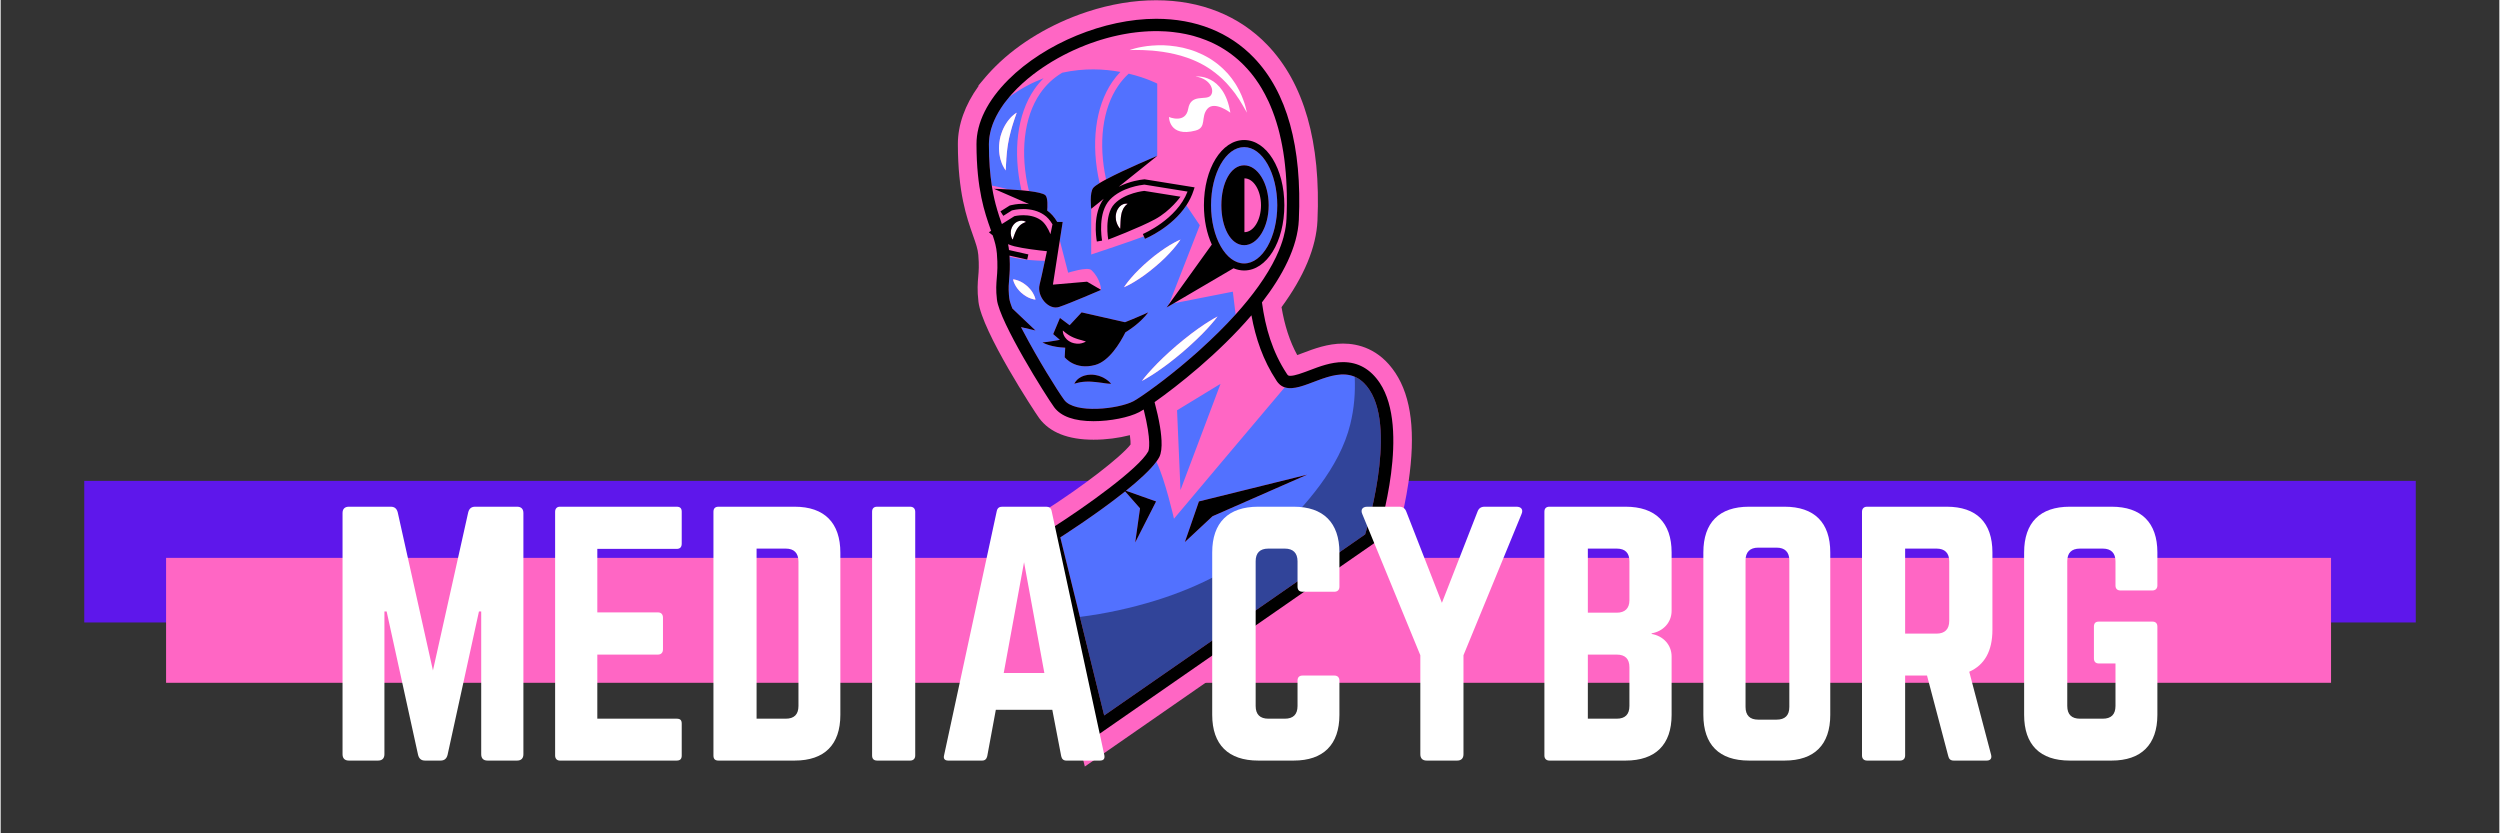 <svg xmlns="http://www.w3.org/2000/svg" xmlns:xlink="http://www.w3.org/1999/xlink" width="300" zoomAndPan="magnify" viewBox="0 0 224.88 75" height="100" preserveAspectRatio="xMidYMid meet" version="1.0"><rect x="0" y="0" width="224.88" height="75" fill="#333333" stroke="none"/><defs><filter x="0%" y="0%" width="100%" height="100%" id="3393b4b8e0"><feColorMatrix values="0 0 0 0 1 0 0 0 0 1 0 0 0 0 1 0 0 0 1 0" color-interpolation-filters="sRGB"/></filter><g/><clipPath id="6217db331d"><path d="M 7.496 43.277 L 217.383 43.277 L 217.383 56.023 L 7.496 56.023 Z M 7.496 43.277 " clip-rule="nonzero"/></clipPath><clipPath id="38c23c407a"><path d="M 14.863 50.207 L 209.758 50.207 L 209.758 61.453 L 14.863 61.453 Z M 14.863 50.207 " clip-rule="nonzero"/></clipPath><clipPath id="92b3d6a0bb"><path d="M 86.137 0.02 L 127.363 0.02 L 127.363 68.984 L 86.137 68.984 Z M 86.137 0.02 " clip-rule="nonzero"/></clipPath><mask id="7cc2896f23"><g filter="url(#3393b4b8e0)"><rect x="-22.488" width="269.856" fill="#000000" y="-7.5" height="90" fill-opacity="0.4"/></g></mask><clipPath id="d126697820"><path d="M 1 0.844 L 28.492 0.844 L 28.492 31.547 L 1 31.547 Z M 1 0.844 " clip-rule="nonzero"/></clipPath><clipPath id="9cef2e7ae6"><rect x="0" width="29" y="0" height="32"/></clipPath></defs><g clip-path="url(#6217db331d)"><path fill="#5e17eb" d="M 7.523 43.277 L 217.359 43.277 L 217.359 56.023 L 7.523 56.023 L 7.523 43.277 " fill-opacity="1" fill-rule="nonzero"/></g><g clip-path="url(#38c23c407a)"><path fill="#ff66c4" d="M 14.887 50.207 L 209.734 50.207 L 209.734 61.453 L 14.887 61.453 L 14.887 50.207 " fill-opacity="1" fill-rule="nonzero"/></g><g clip-path="url(#92b3d6a0bb)"><path fill="#ff66c4" d="M 125.523 33.559 C 124.078 31.379 122.164 30.922 120.812 30.922 C 119.426 30.922 118.18 31.395 117.176 31.777 C 117.031 31.832 116.859 31.898 116.691 31.957 C 116.02 30.73 115.562 29.324 115.277 27.645 C 117.316 24.863 118.402 22.25 118.512 19.863 C 118.828 12.809 117.309 7.48 113.992 4.035 C 111.469 1.41 108.012 0.023 103.996 0.023 C 101.98 0.023 99.898 0.371 97.805 1.055 C 97.773 1.062 97.746 1.074 97.715 1.086 C 94.547 2.137 91.637 3.875 89.527 5.98 C 89.309 6.195 89.098 6.418 88.902 6.637 L 88.82 6.73 C 88.766 6.789 88.715 6.852 88.66 6.91 L 88.004 7.688 L 88.004 7.754 C 86.785 9.449 86.145 11.238 86.148 12.977 C 86.156 17.34 86.938 19.566 87.512 21.191 C 87.773 21.934 87.945 22.422 87.988 22.949 C 88.066 23.895 88.027 24.363 87.984 24.859 C 87.934 25.449 87.875 26.113 88 27.152 C 88.309 29.824 93.074 37.105 93.469 37.637 C 94.418 38.922 96.066 39.574 98.363 39.574 C 99.477 39.574 100.633 39.422 101.629 39.164 C 101.688 39.59 101.695 39.855 101.691 40.004 C 100.848 41.109 97.344 43.812 93.863 46.023 L 92.176 47.094 L 97.574 68.988 L 125.184 49.832 L 125.469 48.93 C 125.5 48.824 126.262 46.383 126.703 43.418 C 127.359 38.973 126.973 35.75 125.523 33.559 Z M 125.523 33.559 " fill-opacity="1" fill-rule="nonzero"/></g><path fill="#5271ff" d="M 123.191 35.086 C 123.191 35.086 123.191 35.086 123.191 35.082 C 123.145 35.016 123.098 34.949 123.051 34.887 C 123.035 34.867 123.023 34.852 123.008 34.832 C 122.973 34.789 122.938 34.742 122.906 34.703 C 122.891 34.684 122.875 34.668 122.859 34.652 C 122.82 34.605 122.781 34.562 122.738 34.52 C 122.73 34.512 122.723 34.5 122.715 34.492 C 122.66 34.441 122.609 34.391 122.559 34.344 C 122.555 34.34 122.551 34.34 122.547 34.336 C 122.496 34.293 122.449 34.254 122.398 34.215 C 122.391 34.211 122.379 34.203 122.371 34.195 C 122.324 34.16 122.277 34.129 122.227 34.098 C 122.223 34.094 122.215 34.09 122.211 34.086 C 122.098 34.016 121.98 33.953 121.867 33.906 C 121.867 33.906 121.867 33.906 121.863 33.906 C 119.766 33.008 117.141 35.383 115.566 34.859 C 114.297 36.34 105.598 46.684 105.598 46.684 C 105.598 46.684 104.801 43.156 104.012 41.547 C 103.457 42.305 102.43 43.238 101.273 44.168 L 103.988 45.129 L 102.109 48.82 L 102.543 45.75 L 101.203 44.227 C 98.594 46.312 95.367 48.363 95.367 48.363 L 99.316 64.391 L 122.801 48.098 C 122.801 48.098 125.707 38.879 123.191 35.086 Z M 109.066 46.461 L 106.578 48.785 L 107.844 45.129 L 117.586 42.719 Z M 100.574 7.727 C 100.852 7.32 101.168 6.953 101.523 6.629 C 103.105 7.008 104.09 7.523 104.09 7.523 L 104.09 14.031 C 104.078 14.035 101.191 15.234 99.488 16.145 C 98.773 12.883 99.16 9.789 100.574 7.727 Z M 93.02 8.055 C 93.273 7.688 93.555 7.352 93.863 7.043 C 92.852 7.426 91.82 7.961 90.797 8.707 C 90.656 8.871 90.523 9.035 90.398 9.203 C 90.383 9.223 90.367 9.242 90.355 9.262 C 90.309 9.32 90.266 9.383 90.223 9.445 C 90.207 9.469 90.188 9.492 90.172 9.516 C 90.129 9.578 90.086 9.641 90.047 9.703 C 90.031 9.723 90.02 9.742 90.008 9.762 C 89.957 9.84 89.906 9.922 89.859 10 C 89.844 10.027 89.828 10.055 89.812 10.082 C 89.781 10.133 89.75 10.188 89.719 10.238 C 89.703 10.273 89.684 10.309 89.664 10.344 C 89.641 10.391 89.613 10.438 89.59 10.484 C 89.574 10.52 89.555 10.555 89.539 10.59 C 89.512 10.641 89.488 10.695 89.465 10.746 C 89.449 10.777 89.438 10.805 89.426 10.836 C 89.391 10.91 89.359 10.988 89.328 11.062 C 89.316 11.098 89.305 11.133 89.289 11.164 C 89.273 11.215 89.254 11.262 89.238 11.309 C 89.227 11.348 89.215 11.383 89.199 11.418 C 89.188 11.465 89.172 11.512 89.156 11.559 C 89.148 11.594 89.137 11.629 89.125 11.664 C 89.109 11.719 89.098 11.777 89.082 11.832 C 89.074 11.867 89.066 11.902 89.059 11.938 C 89.043 12.004 89.031 12.074 89.016 12.141 C 89.012 12.176 89.004 12.211 89 12.246 C 88.992 12.289 88.984 12.336 88.98 12.383 C 88.977 12.422 88.973 12.457 88.969 12.496 C 88.961 12.539 88.957 12.582 88.957 12.629 C 88.953 12.664 88.949 12.703 88.949 12.742 C 88.945 12.789 88.945 12.832 88.941 12.879 C 88.941 12.91 88.941 12.941 88.941 12.973 C 88.941 14.484 89.047 15.695 89.199 16.699 C 89.707 16.801 90.215 16.91 90.715 17.047 C 91.074 17.066 91.477 17.094 91.871 17.129 C 91.074 13.637 91.488 10.293 93.02 8.055 Z M 91.422 10.203 C 91.406 10.242 91.391 10.301 91.363 10.375 C 91.34 10.445 91.309 10.535 91.273 10.633 C 91.242 10.734 91.203 10.844 91.164 10.965 C 91.125 11.082 91.086 11.215 91.043 11.348 C 91.004 11.484 90.961 11.629 90.922 11.773 C 90.887 11.922 90.84 12.07 90.809 12.227 C 90.789 12.305 90.773 12.383 90.754 12.461 L 90.711 12.695 C 90.668 12.852 90.66 13.012 90.629 13.164 C 90.598 13.32 90.594 13.477 90.57 13.625 C 90.547 13.777 90.547 13.926 90.527 14.066 C 90.508 14.207 90.512 14.34 90.504 14.465 C 90.5 14.594 90.48 14.711 90.48 14.816 C 90.48 14.918 90.473 15.012 90.469 15.09 C 90.461 15.246 90.449 15.34 90.449 15.34 C 90.449 15.34 90.395 15.266 90.316 15.129 C 90.277 15.059 90.23 14.977 90.18 14.875 C 90.125 14.777 90.094 14.66 90.047 14.531 C 90.004 14.402 89.953 14.262 89.93 14.105 C 89.906 13.953 89.867 13.789 89.863 13.617 C 89.855 13.531 89.855 13.445 89.852 13.355 C 89.848 13.27 89.848 13.18 89.859 13.09 C 89.875 12.91 89.887 12.723 89.926 12.547 L 89.984 12.277 C 90.008 12.188 90.039 12.102 90.066 12.016 C 90.117 11.844 90.191 11.684 90.262 11.527 C 90.336 11.371 90.418 11.23 90.504 11.098 C 90.59 10.965 90.676 10.844 90.766 10.742 C 90.848 10.637 90.938 10.547 91.016 10.469 C 91.098 10.391 91.172 10.332 91.234 10.281 C 91.363 10.184 91.445 10.141 91.445 10.141 C 91.445 10.141 91.438 10.164 91.422 10.203 Z M 101.953 36.105 C 102.227 35.965 102.961 35.48 103.949 34.746 C 103.965 34.734 103.984 34.723 104 34.711 C 104.066 34.66 104.133 34.609 104.203 34.559 C 104.234 34.535 104.262 34.516 104.289 34.492 C 104.352 34.449 104.41 34.402 104.469 34.355 C 104.504 34.328 104.539 34.305 104.574 34.277 C 104.629 34.234 104.688 34.188 104.746 34.141 C 104.785 34.113 104.82 34.086 104.859 34.055 C 104.934 34 105.004 33.941 105.078 33.883 C 105.137 33.84 105.195 33.793 105.254 33.746 C 105.309 33.703 105.367 33.66 105.422 33.613 C 105.477 33.57 105.527 33.527 105.578 33.484 C 105.625 33.449 105.672 33.41 105.719 33.375 C 105.777 33.328 105.832 33.281 105.891 33.234 C 105.934 33.199 105.977 33.164 106.02 33.129 C 106.082 33.078 106.145 33.027 106.207 32.977 C 106.242 32.945 106.277 32.914 106.312 32.887 C 106.383 32.828 106.453 32.77 106.523 32.711 C 106.523 32.711 106.527 32.707 106.527 32.707 C 106.711 32.551 106.898 32.395 107.086 32.23 C 107.094 32.223 107.102 32.219 107.109 32.211 C 107.191 32.141 107.277 32.066 107.359 31.996 C 107.383 31.973 107.406 31.953 107.426 31.934 C 107.508 31.863 107.594 31.789 107.676 31.715 C 107.695 31.695 107.719 31.68 107.738 31.66 C 107.824 31.582 107.914 31.504 108 31.422 C 108.008 31.418 108.016 31.41 108.02 31.406 C 109.07 30.453 110.145 29.406 111.145 28.301 L 110.895 26.25 L 105.59 27.293 L 104.934 27.676 L 105.148 27.379 L 107.922 20.273 L 106.711 18.484 C 105.398 20.477 103.098 21.449 102.984 21.496 L 102.891 21.273 C 101.969 21.641 98.148 22.906 98.148 22.906 L 98.148 18.793 C 98.148 18.793 97.973 17.305 98.348 16.891 C 98.449 16.777 98.645 16.637 98.906 16.477 C 98.098 12.973 98.508 9.613 100.047 7.367 C 100.266 7.047 100.512 6.746 100.773 6.473 C 99.328 6.207 97.512 6.109 95.543 6.543 C 94.746 7.016 94.078 7.641 93.547 8.414 C 92.082 10.551 91.719 13.801 92.543 17.195 C 93.242 17.281 93.828 17.402 94.016 17.566 C 94.262 17.781 94.215 18.637 94.188 18.953 C 94.527 19.188 94.828 19.531 95.094 19.977 L 95.582 19.977 L 95.32 21.637 L 96.074 24.543 C 96.074 24.543 97.816 23.984 98.16 24.305 C 99.02 25.105 99.039 26.09 99.039 26.09 C 99.039 26.09 96.219 27.309 95.262 27.625 C 94.305 27.941 93.238 26.672 93.504 25.617 C 93.602 25.234 93.785 24.395 93.98 23.477 C 93.055 23.453 92.133 23.391 91.223 23.207 C 91.078 23.176 90.938 23.141 90.801 23.105 C 90.797 23.094 90.797 23.078 90.797 23.066 C 90.801 23.098 90.801 23.133 90.805 23.168 C 90.898 24.898 90.641 25.301 90.742 26.531 C 90.75 26.629 90.762 26.727 90.773 26.832 C 90.785 26.93 90.809 27.051 90.848 27.184 C 90.898 27.352 90.969 27.555 91.055 27.77 L 93.133 29.742 L 91.828 29.438 C 91.898 29.574 91.973 29.711 92.047 29.852 C 93.301 32.246 95.109 35.168 95.719 35.992 C 96.66 37.27 100.613 36.809 101.953 36.105 Z M 92.992 26.945 C 92.906 26.926 92.793 26.898 92.664 26.848 C 92.535 26.801 92.395 26.734 92.258 26.648 C 92.188 26.605 92.117 26.559 92.055 26.508 C 91.984 26.457 91.922 26.402 91.855 26.348 C 91.797 26.289 91.734 26.23 91.676 26.168 C 91.617 26.105 91.566 26.043 91.516 25.977 C 91.418 25.848 91.336 25.719 91.277 25.594 C 91.215 25.473 91.172 25.359 91.148 25.277 C 91.125 25.195 91.117 25.141 91.117 25.141 C 91.117 25.141 91.172 25.145 91.254 25.16 C 91.34 25.176 91.457 25.207 91.586 25.258 C 91.715 25.305 91.852 25.371 91.992 25.457 C 92.059 25.5 92.129 25.547 92.195 25.598 C 92.266 25.648 92.328 25.703 92.395 25.758 C 92.453 25.816 92.516 25.875 92.574 25.938 C 92.633 25.996 92.684 26.062 92.734 26.125 C 92.832 26.254 92.914 26.387 92.973 26.508 C 93.035 26.629 93.078 26.742 93.102 26.828 C 93.125 26.91 93.133 26.965 93.133 26.965 C 93.133 26.965 93.078 26.961 92.992 26.945 Z M 99.781 34.535 C 99.73 34.531 99.668 34.527 99.598 34.52 C 99.531 34.508 99.457 34.496 99.375 34.492 C 99.293 34.48 99.207 34.469 99.117 34.453 C 99.027 34.438 98.93 34.434 98.836 34.418 C 98.738 34.398 98.641 34.395 98.543 34.383 C 98.445 34.367 98.348 34.363 98.246 34.359 C 98.148 34.344 98.051 34.352 97.957 34.344 C 97.859 34.344 97.766 34.344 97.672 34.348 C 97.582 34.355 97.492 34.355 97.406 34.367 C 97.32 34.375 97.242 34.391 97.164 34.402 C 97.09 34.418 97.016 34.43 96.953 34.449 C 96.891 34.461 96.832 34.477 96.785 34.492 C 96.738 34.508 96.699 34.516 96.672 34.527 C 96.648 34.535 96.633 34.543 96.633 34.543 C 96.633 34.543 96.648 34.484 96.707 34.391 C 96.738 34.352 96.773 34.293 96.824 34.242 C 96.871 34.184 96.938 34.129 97.008 34.07 C 97.082 34.02 97.168 33.961 97.262 33.914 C 97.355 33.863 97.465 33.828 97.574 33.793 C 97.629 33.777 97.688 33.77 97.746 33.758 C 97.805 33.746 97.863 33.73 97.926 33.73 C 98.043 33.723 98.168 33.711 98.289 33.723 C 98.41 33.734 98.531 33.746 98.645 33.777 C 98.762 33.801 98.871 33.828 98.977 33.875 C 99.078 33.914 99.18 33.953 99.266 34 C 99.355 34.051 99.434 34.102 99.508 34.148 C 99.656 34.242 99.762 34.352 99.832 34.422 C 99.906 34.496 99.945 34.543 99.945 34.543 C 99.945 34.543 99.883 34.543 99.781 34.535 Z M 105.227 31.633 C 105.43 31.449 105.645 31.266 105.855 31.082 C 106.07 30.902 106.281 30.723 106.496 30.551 C 106.711 30.379 106.926 30.211 107.133 30.051 C 107.555 29.734 107.953 29.449 108.305 29.215 C 108.656 28.984 108.961 28.797 109.176 28.672 C 109.391 28.547 109.52 28.484 109.52 28.484 C 109.52 28.484 109.438 28.602 109.277 28.793 C 109.121 28.988 108.891 29.254 108.605 29.566 C 108.32 29.875 107.977 30.227 107.594 30.586 C 107.406 30.77 107.207 30.953 107 31.137 C 106.797 31.32 106.586 31.504 106.375 31.688 C 106.16 31.867 105.945 32.047 105.73 32.219 C 105.516 32.391 105.305 32.559 105.094 32.719 C 104.676 33.035 104.273 33.32 103.922 33.555 C 103.57 33.785 103.27 33.973 103.055 34.098 C 102.84 34.223 102.711 34.285 102.711 34.285 C 102.711 34.285 102.793 34.168 102.949 33.977 C 103.109 33.785 103.34 33.516 103.625 33.207 C 103.91 32.895 104.254 32.547 104.637 32.184 C 104.824 32.004 105.023 31.816 105.227 31.633 Z M 101.266 25.609 C 101.375 25.457 101.539 25.246 101.746 25.008 C 101.949 24.77 102.199 24.5 102.48 24.227 C 102.617 24.09 102.766 23.953 102.918 23.812 C 103.066 23.676 103.227 23.539 103.383 23.406 C 103.543 23.273 103.703 23.137 103.863 23.012 C 104.023 22.887 104.188 22.766 104.344 22.652 C 104.664 22.422 104.969 22.219 105.238 22.055 C 105.508 21.895 105.746 21.77 105.914 21.688 C 106.082 21.602 106.184 21.562 106.184 21.562 C 106.184 21.562 106.125 21.656 106.016 21.805 C 105.906 21.957 105.746 22.168 105.539 22.406 C 105.332 22.645 105.082 22.914 104.805 23.188 C 104.664 23.324 104.52 23.465 104.367 23.602 C 104.215 23.738 104.059 23.875 103.898 24.008 C 103.738 24.141 103.578 24.273 103.418 24.402 C 103.258 24.527 103.094 24.648 102.938 24.762 C 102.621 24.992 102.312 25.195 102.043 25.355 C 101.773 25.52 101.539 25.645 101.367 25.727 C 101.203 25.812 101.098 25.852 101.098 25.852 C 101.098 25.852 101.156 25.758 101.266 25.609 Z M 94.68 31.148 C 94.484 31.105 94.312 31.051 94.176 31.004 C 94.039 30.957 93.934 30.906 93.863 30.871 C 93.793 30.836 93.762 30.812 93.762 30.812 C 93.762 30.812 93.801 30.809 93.879 30.805 C 93.953 30.801 94.066 30.785 94.203 30.77 C 94.344 30.754 94.508 30.73 94.699 30.695 C 94.887 30.668 95.098 30.629 95.328 30.586 L 94.727 30.07 L 95.34 28.617 L 96.207 29.27 L 97.285 28.113 L 101.191 29 C 101.41 28.914 101.621 28.828 101.816 28.746 C 102.031 28.656 102.23 28.57 102.41 28.496 C 102.586 28.418 102.742 28.352 102.871 28.297 C 103.129 28.18 103.277 28.113 103.277 28.113 C 103.277 28.113 103.188 28.25 102.996 28.465 C 102.898 28.57 102.781 28.699 102.637 28.836 C 102.492 28.973 102.324 29.125 102.133 29.277 C 102.039 29.355 101.938 29.43 101.828 29.508 C 101.723 29.59 101.609 29.664 101.492 29.742 C 101.434 29.781 101.375 29.82 101.312 29.859 C 101.285 29.879 101.258 29.895 101.227 29.91 C 100.73 30.906 99.758 32.5 98.516 32.844 C 96.676 33.352 95.762 32.152 95.762 32.152 L 95.809 31.293 C 95.648 31.285 95.496 31.273 95.352 31.258 C 95.102 31.23 94.879 31.195 94.68 31.148 Z M 105.875 36.926 L 109.789 34.543 L 106.184 44.105 Z M 111.914 23.711 C 113.555 23.711 114.895 21.359 114.895 18.473 C 114.895 15.586 113.555 13.238 111.914 13.238 C 110.27 13.238 108.934 15.586 108.934 18.473 C 108.934 21.359 110.27 23.711 111.914 23.711 Z M 111.914 14.879 C 113.133 14.879 114.121 16.488 114.121 18.473 C 114.121 20.457 113.133 22.066 111.914 22.066 C 110.691 22.066 109.863 20.457 109.863 18.473 C 109.863 16.488 110.691 14.879 111.914 14.879 Z M 111.914 14.879 " fill-opacity="1" fill-rule="nonzero"/><path fill="#ffffff" d="M 112.031 9.586 C 112.121 9.941 112.164 10.141 112.164 10.141 C 112.164 10.141 112.055 9.961 111.883 9.648 C 111.805 9.488 111.676 9.309 111.555 9.098 C 111.523 9.043 111.488 8.988 111.457 8.934 C 111.418 8.879 111.379 8.824 111.34 8.77 C 111.262 8.656 111.18 8.535 111.098 8.41 C 110.91 8.176 110.719 7.914 110.488 7.664 C 110.383 7.531 110.258 7.41 110.133 7.285 C 110.07 7.223 110.008 7.156 109.941 7.094 C 109.875 7.035 109.809 6.973 109.738 6.91 C 109.469 6.664 109.164 6.438 108.852 6.219 C 108.695 6.105 108.523 6.016 108.359 5.91 C 108.188 5.82 108.02 5.719 107.844 5.637 C 107.668 5.555 107.492 5.465 107.309 5.395 C 107.219 5.359 107.129 5.32 107.039 5.285 C 106.945 5.254 106.855 5.219 106.766 5.188 C 106.582 5.121 106.398 5.07 106.215 5.012 C 106.031 4.965 105.852 4.91 105.668 4.871 C 105.309 4.781 104.949 4.727 104.609 4.668 C 104.27 4.625 103.945 4.578 103.641 4.555 C 103.035 4.508 102.527 4.496 102.168 4.496 C 101.988 4.5 101.844 4.5 101.746 4.504 C 101.648 4.508 101.598 4.508 101.598 4.508 C 101.598 4.508 101.793 4.43 102.145 4.34 C 102.324 4.297 102.539 4.246 102.789 4.207 C 103.043 4.164 103.328 4.121 103.641 4.102 C 103.957 4.074 104.301 4.07 104.664 4.074 C 105.023 4.094 105.41 4.117 105.805 4.184 C 106.195 4.242 106.602 4.332 107.004 4.457 C 107.41 4.578 107.809 4.738 108.195 4.926 C 108.391 5.02 108.574 5.129 108.766 5.234 C 108.945 5.352 109.129 5.461 109.297 5.59 C 109.465 5.719 109.637 5.84 109.789 5.984 C 109.941 6.121 110.098 6.254 110.23 6.406 C 110.301 6.48 110.367 6.551 110.438 6.621 C 110.504 6.695 110.562 6.773 110.625 6.848 C 110.746 6.996 110.863 7.141 110.961 7.297 C 111.062 7.449 111.172 7.59 111.25 7.742 C 111.332 7.891 111.414 8.035 111.488 8.176 C 111.621 8.465 111.75 8.719 111.828 8.965 C 111.914 9.203 111.992 9.41 112.031 9.586 Z M 90.754 12.457 C 90.773 12.383 90.789 12.305 90.809 12.227 C 90.84 12.07 90.887 11.922 90.922 11.773 C 90.961 11.629 91.004 11.484 91.043 11.348 C 91.086 11.215 91.125 11.082 91.164 10.965 C 91.203 10.844 91.242 10.734 91.273 10.633 C 91.309 10.531 91.34 10.445 91.363 10.375 C 91.391 10.301 91.406 10.242 91.422 10.203 C 91.438 10.164 91.445 10.141 91.445 10.141 C 91.445 10.141 91.363 10.184 91.234 10.281 C 91.172 10.332 91.098 10.391 91.016 10.469 C 90.938 10.547 90.848 10.637 90.766 10.742 C 90.676 10.844 90.59 10.965 90.504 11.098 C 90.422 11.227 90.336 11.371 90.262 11.527 C 90.191 11.68 90.117 11.844 90.066 12.016 C 90.039 12.102 90.008 12.188 89.984 12.277 L 89.926 12.547 C 89.887 12.723 89.875 12.91 89.859 13.086 C 89.848 13.176 89.848 13.266 89.852 13.355 C 89.855 13.445 89.855 13.531 89.863 13.617 C 89.867 13.789 89.906 13.953 89.93 14.105 C 89.953 14.258 90.004 14.402 90.047 14.531 C 90.094 14.66 90.125 14.777 90.18 14.875 C 90.23 14.973 90.277 15.059 90.316 15.129 C 90.395 15.266 90.449 15.34 90.449 15.34 C 90.449 15.34 90.461 15.246 90.469 15.09 C 90.473 15.012 90.48 14.918 90.48 14.816 C 90.48 14.711 90.5 14.59 90.504 14.465 C 90.512 14.34 90.508 14.207 90.531 14.066 C 90.547 13.922 90.547 13.777 90.57 13.625 C 90.594 13.477 90.598 13.32 90.629 13.164 C 90.66 13.008 90.668 12.848 90.711 12.695 Z M 92.258 26.648 C 92.395 26.734 92.535 26.801 92.664 26.848 C 92.793 26.898 92.906 26.926 92.992 26.945 C 93.078 26.961 93.133 26.965 93.133 26.965 C 93.133 26.965 93.125 26.91 93.102 26.828 C 93.078 26.742 93.035 26.629 92.973 26.508 C 92.914 26.387 92.832 26.254 92.734 26.125 C 92.684 26.062 92.633 25.996 92.574 25.938 C 92.516 25.875 92.453 25.816 92.395 25.758 C 92.328 25.703 92.266 25.648 92.195 25.598 C 92.129 25.547 92.059 25.5 91.992 25.457 C 91.852 25.371 91.715 25.305 91.586 25.258 C 91.457 25.207 91.34 25.176 91.254 25.16 C 91.172 25.145 91.117 25.141 91.117 25.141 C 91.117 25.141 91.125 25.195 91.148 25.277 C 91.172 25.359 91.215 25.473 91.277 25.594 C 91.336 25.719 91.418 25.848 91.516 25.977 C 91.566 26.043 91.617 26.105 91.676 26.168 C 91.734 26.23 91.797 26.289 91.855 26.348 C 91.922 26.402 91.984 26.457 92.055 26.508 C 92.117 26.559 92.188 26.605 92.258 26.648 Z M 101.098 25.852 C 101.098 25.852 101.199 25.812 101.367 25.727 C 101.539 25.645 101.773 25.52 102.043 25.355 C 102.312 25.191 102.621 24.992 102.938 24.762 C 103.094 24.648 103.258 24.527 103.418 24.398 C 103.578 24.273 103.738 24.141 103.898 24.008 C 104.059 23.875 104.215 23.738 104.367 23.602 C 104.52 23.465 104.664 23.324 104.805 23.188 C 105.082 22.914 105.332 22.645 105.539 22.406 C 105.746 22.168 105.906 21.957 106.016 21.805 C 106.125 21.656 106.184 21.562 106.184 21.562 C 106.184 21.562 106.082 21.602 105.914 21.684 C 105.742 21.77 105.508 21.895 105.238 22.055 C 104.969 22.219 104.66 22.422 104.344 22.652 C 104.188 22.766 104.023 22.887 103.863 23.012 C 103.703 23.137 103.543 23.273 103.383 23.406 C 103.227 23.539 103.066 23.676 102.918 23.812 C 102.766 23.949 102.617 24.09 102.48 24.227 C 102.199 24.5 101.949 24.77 101.746 25.008 C 101.539 25.246 101.375 25.457 101.266 25.609 C 101.156 25.758 101.098 25.852 101.098 25.852 Z M 108.305 29.215 C 107.953 29.449 107.551 29.734 107.133 30.051 C 106.926 30.211 106.711 30.379 106.496 30.551 C 106.281 30.723 106.07 30.902 105.855 31.082 C 105.645 31.266 105.43 31.449 105.227 31.633 C 105.023 31.816 104.824 32.004 104.633 32.184 C 104.254 32.547 103.91 32.895 103.625 33.207 C 103.336 33.516 103.105 33.785 102.949 33.977 C 102.793 34.168 102.711 34.285 102.711 34.285 C 102.711 34.285 102.84 34.223 103.051 34.098 C 103.27 33.973 103.57 33.785 103.922 33.555 C 104.273 33.32 104.676 33.035 105.094 32.719 C 105.301 32.559 105.516 32.391 105.73 32.219 C 105.945 32.047 106.16 31.867 106.375 31.688 C 106.586 31.504 106.797 31.32 107 31.137 C 107.207 30.953 107.406 30.77 107.594 30.586 C 107.977 30.227 108.32 29.875 108.605 29.566 C 108.891 29.254 109.121 28.988 109.277 28.793 C 109.434 28.602 109.52 28.484 109.52 28.484 C 109.52 28.484 109.391 28.547 109.176 28.672 C 108.961 28.797 108.656 28.984 108.305 29.215 Z M 100.383 19.242 C 100.363 19.336 100.359 19.426 100.355 19.52 C 100.355 19.609 100.363 19.699 100.375 19.781 C 100.391 19.867 100.406 19.945 100.434 20.02 C 100.457 20.09 100.477 20.16 100.512 20.219 C 100.57 20.34 100.629 20.434 100.68 20.496 C 100.727 20.559 100.758 20.59 100.758 20.59 C 100.758 20.59 100.766 20.543 100.77 20.465 C 100.773 20.43 100.773 20.383 100.773 20.332 C 100.777 20.281 100.781 20.223 100.781 20.16 C 100.781 20.102 100.789 20.035 100.789 19.969 C 100.789 19.902 100.797 19.832 100.801 19.758 C 100.805 19.688 100.816 19.617 100.82 19.543 C 100.832 19.473 100.836 19.402 100.855 19.332 C 100.863 19.262 100.887 19.195 100.898 19.125 C 100.922 19.062 100.941 18.996 100.969 18.938 C 100.977 18.906 100.992 18.875 101.008 18.848 C 101.02 18.82 101.031 18.789 101.047 18.766 C 101.062 18.738 101.078 18.715 101.094 18.688 C 101.109 18.664 101.129 18.641 101.145 18.621 C 101.176 18.574 101.211 18.539 101.242 18.5 C 101.277 18.473 101.305 18.438 101.336 18.414 C 101.398 18.367 101.434 18.34 101.434 18.34 C 101.434 18.34 101.387 18.328 101.309 18.324 C 101.273 18.324 101.219 18.328 101.16 18.34 C 101.105 18.355 101.039 18.367 100.977 18.402 C 100.941 18.418 100.91 18.438 100.875 18.457 C 100.844 18.48 100.812 18.508 100.777 18.531 C 100.742 18.559 100.719 18.59 100.684 18.621 C 100.652 18.652 100.625 18.688 100.602 18.727 C 100.543 18.801 100.504 18.883 100.465 18.969 C 100.43 19.059 100.398 19.148 100.383 19.242 Z M 91.156 21.355 C 91.172 21.312 91.191 21.266 91.207 21.215 C 91.223 21.164 91.246 21.113 91.262 21.059 C 91.281 21.004 91.309 20.949 91.328 20.895 C 91.355 20.84 91.375 20.785 91.406 20.73 L 91.445 20.652 L 91.492 20.578 C 91.504 20.551 91.523 20.531 91.539 20.508 C 91.559 20.484 91.574 20.461 91.594 20.438 C 91.625 20.395 91.664 20.355 91.703 20.316 C 91.742 20.281 91.781 20.242 91.824 20.211 C 91.867 20.176 91.91 20.156 91.953 20.125 C 91.996 20.105 92.035 20.074 92.074 20.062 C 92.113 20.047 92.145 20.023 92.18 20.016 C 92.246 19.992 92.281 19.977 92.281 19.977 C 92.281 19.977 92.246 19.953 92.188 19.922 C 92.156 19.902 92.113 19.895 92.062 19.879 C 92.008 19.867 91.953 19.863 91.891 19.859 C 91.828 19.863 91.754 19.863 91.684 19.887 C 91.609 19.902 91.535 19.934 91.461 19.969 C 91.391 20.012 91.316 20.059 91.254 20.121 C 91.188 20.18 91.137 20.254 91.09 20.324 L 91.023 20.438 C 91.004 20.473 90.992 20.516 90.977 20.555 C 90.945 20.629 90.934 20.711 90.918 20.785 C 90.91 20.863 90.902 20.938 90.906 21.008 C 90.914 21.074 90.914 21.141 90.93 21.199 C 90.953 21.316 90.988 21.41 91.023 21.473 C 91.051 21.535 91.074 21.57 91.074 21.57 C 91.074 21.57 91.094 21.531 91.117 21.465 C 91.129 21.434 91.141 21.398 91.156 21.355 Z M 107.543 6.883 C 108.926 7.094 109.297 8.203 108.871 8.629 C 108.445 9.051 107.117 8.414 106.879 9.789 C 106.645 11.168 105.148 10.531 105.148 10.531 C 105.148 10.531 105.148 12.383 107.543 11.75 C 108.582 11.473 107.969 10.531 108.609 9.789 C 109.254 9.051 110.672 10.141 110.672 10.141 C 110.082 6.578 107.543 6.883 107.543 6.883 Z M 107.543 6.883 " fill-opacity="1" fill-rule="nonzero"/><g mask="url(#7cc2896f23)"><g transform="matrix(1, 0, 0, 1, 96, 33)"><g clip-path="url(#9cef2e7ae6)"><g clip-path="url(#d126697820)"><path fill="#000000" d="M 26.801 15.098 L 3.316 31.391 L 1.133 22.523 C 3.453 22.227 5.75 21.727 7.98 21.035 C 9.926 20.43 11.824 19.66 13.617 18.691 C 15.332 17.766 16.918 16.605 18.391 15.332 C 20.012 13.934 21.492 12.355 22.762 10.629 C 23.965 8.988 24.984 7.156 25.469 5.168 C 25.816 3.754 25.93 2.328 25.863 0.906 C 25.863 0.906 25.863 0.906 25.867 0.906 C 25.98 0.953 26.098 1.016 26.207 1.086 C 26.215 1.09 26.223 1.094 26.227 1.098 C 26.273 1.129 26.324 1.16 26.371 1.195 C 26.379 1.203 26.391 1.211 26.398 1.219 C 26.449 1.254 26.496 1.293 26.547 1.336 C 26.551 1.34 26.555 1.34 26.559 1.344 C 26.609 1.391 26.66 1.441 26.715 1.492 C 26.723 1.5 26.73 1.512 26.738 1.52 C 26.777 1.562 26.82 1.605 26.859 1.652 C 26.875 1.668 26.891 1.684 26.902 1.703 C 26.938 1.742 26.973 1.789 27.008 1.832 C 27.023 1.852 27.035 1.867 27.051 1.887 C 27.098 1.949 27.145 2.016 27.191 2.082 C 27.191 2.086 27.191 2.086 27.191 2.086 C 29.707 5.879 26.801 15.098 26.801 15.098 Z M 26.801 15.098 " fill-opacity="1" fill-rule="nonzero"/></g></g></g></g><path fill="#000000" d="M 124.125 34.473 C 123.293 33.223 122.18 32.59 120.812 32.59 C 119.734 32.59 118.691 32.984 117.773 33.336 C 117.137 33.574 116.48 33.824 116.07 33.824 C 115.91 33.824 115.855 33.805 115.758 33.648 L 115.746 33.629 C 114.457 31.672 113.824 29.512 113.516 27.215 C 115.363 24.824 116.727 22.246 116.836 19.785 C 117.133 13.203 115.77 8.289 112.785 5.188 C 110.586 2.898 107.547 1.691 104 1.691 C 99.332 1.691 93.992 3.891 90.707 7.16 C 88.816 9.043 87.82 11.051 87.824 12.973 C 87.832 17.059 88.559 19.129 89.094 20.641 C 89.109 20.688 89.125 20.73 89.141 20.777 L 88.941 20.902 C 88.941 20.902 89.066 21.016 89.281 21.18 C 89.473 21.742 89.613 22.246 89.66 22.816 C 89.746 23.902 89.699 24.461 89.652 25.004 C 89.609 25.535 89.559 26.09 89.664 26.961 C 89.898 28.984 94.098 35.672 94.816 36.652 C 95.434 37.484 96.625 37.906 98.363 37.906 C 99.863 37.906 101.555 37.57 102.473 37.09 C 102.559 37.047 102.695 36.965 102.871 36.855 C 103.59 39.73 103.336 40.508 103.281 40.629 C 102.426 42.184 97.609 45.617 94.766 47.426 L 94.09 47.855 L 98.621 66.23 L 123.754 48.793 L 123.867 48.43 C 124.18 47.434 126.852 38.59 124.125 34.473 Z M 101.953 36.109 C 100.617 36.809 96.66 37.27 95.719 35.992 C 95.109 35.168 93.301 32.246 92.047 29.852 C 91.973 29.711 91.898 29.574 91.828 29.438 L 93.133 29.742 L 91.055 27.77 C 90.969 27.555 90.898 27.352 90.848 27.184 C 90.809 27.051 90.785 26.93 90.773 26.832 C 90.762 26.727 90.75 26.629 90.742 26.531 C 90.641 25.301 90.898 24.898 90.805 23.168 C 90.801 23.113 90.797 23.059 90.793 23.004 L 92.387 23.359 L 92.492 22.898 L 90.75 22.504 C 90.75 22.496 90.746 22.484 90.746 22.477 C 90.738 22.418 90.73 22.355 90.723 22.297 C 90.719 22.285 90.719 22.277 90.719 22.266 C 90.703 22.168 90.684 22.07 90.664 21.977 C 90.848 22.051 91.043 22.117 91.242 22.168 C 92.059 22.371 93.344 22.523 94.164 22.609 C 94.102 22.898 94.039 23.191 93.98 23.477 C 93.785 24.395 93.602 25.234 93.504 25.617 C 93.238 26.672 94.305 27.941 95.262 27.625 C 96.219 27.309 99.039 26.09 99.039 26.09 L 97.773 25.352 L 94.703 25.617 L 95.32 21.637 L 95.582 19.977 L 95.094 19.977 C 94.828 19.531 94.527 19.188 94.188 18.953 C 94.215 18.637 94.262 17.781 94.02 17.566 C 93.828 17.402 93.242 17.281 92.543 17.195 C 92.328 17.172 92.102 17.148 91.871 17.125 C 91.477 17.09 91.074 17.066 90.715 17.047 C 89.969 17.004 89.395 16.992 89.395 16.992 L 92.559 18.371 C 92.391 18.352 92.215 18.34 92.039 18.34 C 91.457 18.34 91.023 18.445 90.977 18.457 L 90.816 18.496 L 89.98 19.023 L 90.238 19.426 L 91.008 18.938 L 91.094 18.918 C 91.113 18.914 91.508 18.812 92.039 18.812 C 92.754 18.812 93.395 18.992 93.895 19.332 C 94.18 19.52 94.438 19.809 94.664 20.191 C 94.625 20.383 94.562 20.695 94.48 21.078 C 94.273 20.562 93.98 20.055 93.582 19.789 C 92.582 19.113 91.234 19.457 91.234 19.457 L 90.109 20.164 C 90.09 20.105 90.07 20.047 90.047 19.988 C 90.047 19.984 90.047 19.984 90.047 19.984 C 90.031 19.945 90.02 19.91 90.008 19.871 C 89.996 19.832 89.98 19.793 89.969 19.758 C 89.957 19.727 89.945 19.695 89.938 19.664 C 89.918 19.613 89.902 19.559 89.883 19.508 C 89.875 19.484 89.867 19.461 89.859 19.438 C 89.84 19.371 89.816 19.301 89.797 19.234 C 89.785 19.207 89.777 19.176 89.77 19.148 C 89.754 19.098 89.738 19.047 89.723 18.996 C 89.711 18.965 89.703 18.934 89.695 18.906 C 89.676 18.844 89.656 18.777 89.641 18.715 C 89.633 18.695 89.629 18.676 89.625 18.656 C 89.602 18.578 89.578 18.496 89.555 18.41 C 89.547 18.383 89.539 18.352 89.531 18.32 C 89.516 18.258 89.504 18.199 89.488 18.137 C 89.48 18.105 89.469 18.07 89.461 18.039 C 89.445 17.965 89.426 17.887 89.41 17.809 C 89.406 17.793 89.402 17.773 89.398 17.754 C 89.375 17.66 89.355 17.562 89.336 17.465 C 89.332 17.43 89.324 17.398 89.316 17.363 C 89.305 17.293 89.289 17.219 89.277 17.145 C 89.27 17.109 89.262 17.074 89.258 17.035 C 89.242 16.945 89.227 16.855 89.211 16.762 C 89.207 16.742 89.203 16.723 89.203 16.703 C 89.203 16.703 89.199 16.699 89.199 16.699 C 89.047 15.695 88.941 14.484 88.941 12.973 C 88.941 12.941 88.941 12.91 88.945 12.879 C 88.945 12.832 88.945 12.789 88.949 12.742 C 88.949 12.703 88.953 12.664 88.957 12.629 C 88.961 12.582 88.961 12.539 88.969 12.496 C 88.973 12.457 88.977 12.422 88.98 12.383 C 88.988 12.336 88.992 12.289 89 12.246 C 89.008 12.211 89.012 12.176 89.02 12.141 C 89.031 12.07 89.043 12.004 89.059 11.938 C 89.066 11.902 89.074 11.867 89.086 11.832 C 89.098 11.773 89.113 11.719 89.125 11.664 C 89.137 11.629 89.148 11.594 89.156 11.559 C 89.172 11.512 89.188 11.465 89.203 11.418 C 89.215 11.383 89.227 11.344 89.238 11.309 C 89.254 11.262 89.273 11.215 89.289 11.164 C 89.305 11.133 89.316 11.098 89.328 11.062 C 89.359 10.988 89.391 10.91 89.426 10.832 C 89.438 10.805 89.453 10.777 89.465 10.746 C 89.488 10.695 89.512 10.641 89.539 10.59 C 89.555 10.555 89.574 10.52 89.59 10.484 C 89.617 10.438 89.641 10.391 89.664 10.344 C 89.684 10.309 89.703 10.273 89.723 10.238 C 89.75 10.188 89.781 10.133 89.812 10.078 C 89.828 10.055 89.844 10.027 89.859 10 C 89.906 9.918 89.957 9.84 90.008 9.762 C 90.02 9.742 90.031 9.723 90.047 9.703 C 90.086 9.641 90.129 9.578 90.172 9.516 C 90.188 9.492 90.207 9.469 90.223 9.441 C 90.266 9.383 90.309 9.32 90.355 9.258 C 90.371 9.242 90.383 9.223 90.398 9.203 C 90.523 9.035 90.656 8.867 90.797 8.703 C 90.84 8.648 90.891 8.594 90.938 8.543 C 90.941 8.539 90.941 8.535 90.945 8.531 C 90.957 8.516 90.969 8.504 90.98 8.492 C 90.996 8.473 91.016 8.453 91.031 8.438 C 91.59 7.816 92.242 7.223 92.969 6.664 C 92.973 6.664 92.973 6.664 92.973 6.664 C 93.102 6.562 93.234 6.465 93.371 6.367 C 93.375 6.363 93.383 6.359 93.391 6.355 C 93.656 6.164 93.93 5.98 94.211 5.801 C 94.223 5.793 94.234 5.785 94.246 5.777 C 94.379 5.691 94.52 5.605 94.656 5.523 C 94.672 5.516 94.691 5.504 94.707 5.496 C 94.992 5.324 95.285 5.16 95.582 5.004 C 95.594 4.996 95.605 4.992 95.617 4.984 C 95.762 4.91 95.91 4.836 96.059 4.762 C 96.078 4.754 96.098 4.742 96.113 4.734 C 96.266 4.66 96.418 4.586 96.57 4.516 C 96.574 4.516 96.578 4.516 96.578 4.516 C 96.738 4.441 96.895 4.371 97.055 4.305 C 97.062 4.301 97.07 4.297 97.078 4.293 C 97.234 4.227 97.391 4.164 97.551 4.102 C 97.566 4.094 97.586 4.086 97.602 4.078 C 97.762 4.02 97.922 3.957 98.082 3.898 C 98.09 3.898 98.094 3.895 98.102 3.891 C 98.266 3.832 98.43 3.777 98.594 3.723 C 98.598 3.719 98.602 3.719 98.605 3.719 C 98.625 3.711 98.645 3.703 98.668 3.695 C 98.742 3.672 98.82 3.648 98.895 3.625 C 98.922 3.617 98.949 3.605 98.973 3.598 C 99.047 3.578 99.117 3.555 99.191 3.535 C 99.234 3.52 99.277 3.508 99.32 3.496 C 99.387 3.477 99.457 3.457 99.523 3.438 C 99.574 3.426 99.621 3.41 99.672 3.398 C 99.734 3.379 99.801 3.363 99.863 3.348 C 99.922 3.332 99.977 3.32 100.031 3.305 C 100.09 3.289 100.152 3.277 100.211 3.262 C 100.32 3.234 100.43 3.211 100.539 3.188 C 100.582 3.176 100.625 3.168 100.672 3.16 C 100.746 3.145 100.82 3.129 100.898 3.113 C 100.945 3.105 100.992 3.094 101.039 3.086 C 101.113 3.074 101.188 3.059 101.258 3.047 C 101.305 3.039 101.352 3.031 101.398 3.023 C 101.477 3.008 101.555 2.996 101.629 2.984 C 101.672 2.98 101.715 2.973 101.758 2.965 C 101.852 2.953 101.945 2.941 102.039 2.93 C 102.062 2.926 102.086 2.922 102.113 2.918 C 102.234 2.902 102.359 2.891 102.48 2.879 C 102.488 2.875 102.496 2.875 102.508 2.875 C 102.617 2.863 102.73 2.855 102.844 2.848 C 102.871 2.844 102.898 2.844 102.926 2.84 C 103.023 2.832 103.117 2.828 103.211 2.824 C 103.242 2.82 103.273 2.82 103.301 2.816 C 103.398 2.812 103.496 2.809 103.594 2.809 C 103.617 2.805 103.641 2.805 103.664 2.805 C 104.039 2.797 104.406 2.801 104.777 2.824 C 104.789 2.824 104.801 2.824 104.816 2.824 C 104.926 2.832 105.035 2.84 105.141 2.848 C 105.16 2.848 105.176 2.852 105.195 2.852 C 105.305 2.863 105.414 2.871 105.527 2.887 C 105.535 2.887 105.547 2.887 105.555 2.891 C 105.926 2.93 106.297 2.992 106.656 3.066 C 106.664 3.066 106.668 3.066 106.672 3.07 C 106.785 3.094 106.902 3.117 107.016 3.148 C 107.023 3.148 107.031 3.152 107.043 3.152 C 107.16 3.184 107.273 3.211 107.387 3.242 C 107.391 3.242 107.391 3.246 107.395 3.246 C 107.754 3.344 108.105 3.465 108.453 3.602 C 108.457 3.602 108.457 3.602 108.457 3.602 C 108.57 3.645 108.68 3.691 108.793 3.742 C 108.797 3.742 108.805 3.746 108.809 3.746 C 109.266 3.945 109.707 4.18 110.133 4.449 C 110.238 4.516 110.34 4.582 110.441 4.652 C 110.445 4.656 110.453 4.66 110.457 4.664 C 110.871 4.949 111.273 5.273 111.652 5.633 C 111.656 5.637 111.656 5.637 111.66 5.641 C 111.75 5.727 111.84 5.816 111.93 5.906 C 111.938 5.914 111.941 5.918 111.945 5.926 C 112.316 6.305 112.664 6.723 112.988 7.18 C 112.992 7.188 112.996 7.195 113 7.203 C 113.078 7.309 113.148 7.418 113.223 7.527 C 113.23 7.539 113.238 7.551 113.246 7.562 C 113.32 7.676 113.391 7.793 113.465 7.914 C 113.465 7.914 113.469 7.918 113.469 7.918 C 113.691 8.293 113.902 8.691 114.098 9.113 C 114.105 9.129 114.113 9.145 114.121 9.16 C 114.176 9.281 114.23 9.41 114.285 9.535 C 114.293 9.555 114.301 9.574 114.309 9.594 C 114.367 9.727 114.422 9.863 114.473 10 C 114.477 10.008 114.48 10.016 114.48 10.023 C 114.484 10.023 114.484 10.027 114.484 10.031 C 114.602 10.336 114.711 10.652 114.812 10.98 C 114.812 10.984 114.816 10.988 114.816 10.992 C 114.863 11.145 114.91 11.297 114.953 11.457 C 114.961 11.484 114.969 11.512 114.977 11.539 C 115.012 11.676 115.051 11.816 115.086 11.957 C 115.094 11.988 115.102 12.023 115.109 12.055 C 115.145 12.203 115.18 12.352 115.211 12.504 C 115.215 12.52 115.219 12.535 115.223 12.551 C 115.227 12.559 115.227 12.566 115.227 12.57 C 115.305 12.926 115.371 13.293 115.434 13.672 C 115.438 13.695 115.441 13.723 115.445 13.746 C 115.469 13.902 115.492 14.066 115.516 14.23 C 115.523 14.277 115.527 14.324 115.535 14.371 C 115.551 14.516 115.57 14.664 115.586 14.812 C 115.594 14.863 115.598 14.914 115.602 14.965 C 115.621 15.121 115.637 15.281 115.648 15.441 C 115.652 15.484 115.656 15.523 115.66 15.566 C 115.691 15.973 115.719 16.391 115.734 16.82 C 115.738 16.871 115.738 16.922 115.738 16.973 C 115.746 17.133 115.75 17.297 115.754 17.461 C 115.754 17.531 115.754 17.602 115.754 17.672 C 115.758 17.824 115.758 17.973 115.758 18.125 C 115.758 18.203 115.758 18.277 115.758 18.355 C 115.754 18.512 115.754 18.672 115.75 18.832 C 115.746 18.902 115.746 18.973 115.746 19.043 C 115.738 19.266 115.73 19.492 115.723 19.719 C 115.719 19.727 115.719 19.73 115.719 19.738 C 115.715 19.84 115.707 19.941 115.699 20.043 C 115.695 20.066 115.695 20.094 115.691 20.117 C 115.684 20.199 115.672 20.277 115.66 20.359 C 115.656 20.383 115.656 20.41 115.648 20.438 C 115.637 20.523 115.621 20.609 115.605 20.695 C 115.602 20.711 115.602 20.73 115.598 20.746 C 115.555 20.961 115.504 21.176 115.445 21.395 C 115.441 21.402 115.438 21.414 115.434 21.422 C 115.406 21.523 115.379 21.621 115.348 21.719 C 115.34 21.734 115.336 21.746 115.332 21.762 C 115.297 21.867 115.262 21.973 115.223 22.078 C 115.223 22.078 115.223 22.078 115.223 22.082 C 115.102 22.418 114.957 22.758 114.797 23.094 C 114.797 23.102 114.793 23.105 114.793 23.109 C 113.953 24.875 112.633 26.652 111.145 28.301 C 110.145 29.406 109.07 30.453 108.023 31.402 C 108.016 31.41 108.008 31.418 108 31.422 C 107.914 31.504 107.824 31.582 107.738 31.66 C 107.719 31.676 107.695 31.695 107.676 31.715 C 107.594 31.789 107.512 31.859 107.43 31.934 C 107.406 31.953 107.383 31.973 107.359 31.992 C 107.277 32.066 107.195 32.137 107.113 32.211 C 107.102 32.215 107.094 32.223 107.086 32.23 C 106.898 32.395 106.711 32.551 106.527 32.707 C 106.527 32.707 106.523 32.711 106.523 32.711 C 106.453 32.77 106.383 32.828 106.312 32.887 C 106.277 32.914 106.242 32.945 106.207 32.977 C 106.145 33.027 106.082 33.078 106.02 33.129 C 105.977 33.164 105.934 33.199 105.891 33.234 C 105.832 33.281 105.777 33.328 105.719 33.371 C 105.672 33.41 105.625 33.449 105.582 33.484 C 105.527 33.527 105.477 33.57 105.422 33.613 C 105.367 33.656 105.309 33.703 105.254 33.746 C 105.195 33.793 105.137 33.84 105.078 33.883 C 105.004 33.941 104.934 34 104.859 34.055 C 104.82 34.086 104.785 34.113 104.75 34.141 C 104.688 34.188 104.633 34.234 104.574 34.277 C 104.539 34.305 104.504 34.328 104.469 34.355 C 104.41 34.402 104.352 34.445 104.289 34.492 C 104.262 34.512 104.234 34.535 104.203 34.555 C 104.137 34.609 104.066 34.66 104 34.711 C 103.984 34.723 103.965 34.734 103.949 34.746 C 102.961 35.48 102.227 35.965 101.953 36.109 Z M 90.906 21.008 C 90.902 20.938 90.91 20.863 90.918 20.785 C 90.934 20.711 90.945 20.629 90.977 20.555 C 90.992 20.516 91.004 20.473 91.023 20.438 L 91.09 20.324 C 91.137 20.254 91.188 20.18 91.254 20.121 C 91.316 20.059 91.391 20.012 91.461 19.969 C 91.535 19.934 91.609 19.902 91.684 19.887 C 91.754 19.863 91.828 19.863 91.891 19.859 C 91.953 19.863 92.008 19.867 92.062 19.879 C 92.113 19.895 92.156 19.902 92.188 19.922 C 92.246 19.953 92.281 19.977 92.281 19.977 C 92.281 19.977 92.246 19.992 92.18 20.016 C 92.145 20.023 92.113 20.047 92.074 20.062 C 92.035 20.074 91.996 20.105 91.953 20.125 C 91.91 20.156 91.867 20.176 91.824 20.211 C 91.781 20.242 91.742 20.281 91.703 20.316 C 91.664 20.355 91.625 20.395 91.594 20.438 C 91.574 20.461 91.559 20.484 91.539 20.508 C 91.523 20.531 91.504 20.551 91.492 20.578 L 91.445 20.652 L 91.406 20.73 C 91.375 20.785 91.355 20.84 91.328 20.895 C 91.309 20.949 91.281 21.004 91.262 21.059 C 91.246 21.113 91.219 21.164 91.207 21.215 C 91.191 21.266 91.172 21.312 91.156 21.355 C 91.141 21.398 91.129 21.434 91.117 21.469 C 91.094 21.531 91.074 21.57 91.074 21.57 C 91.074 21.57 91.051 21.535 91.023 21.473 C 90.988 21.41 90.953 21.316 90.93 21.199 C 90.914 21.141 90.91 21.078 90.906 21.008 Z M 95.367 48.363 C 95.367 48.363 98.594 46.312 101.203 44.227 L 102.543 45.75 L 102.109 48.82 L 103.988 45.129 L 101.273 44.168 C 102.43 43.238 103.457 42.305 104.012 41.547 C 104.066 41.477 104.113 41.406 104.156 41.34 C 104.16 41.336 104.16 41.332 104.164 41.328 C 104.207 41.262 104.242 41.199 104.277 41.137 C 104.453 40.789 104.508 40.27 104.477 39.641 C 104.473 39.516 104.461 39.383 104.449 39.25 C 104.426 38.98 104.387 38.699 104.34 38.402 C 104.227 37.711 104.055 36.957 103.852 36.191 C 105.891 34.754 109.625 31.82 112.57 28.379 C 112.945 30.441 113.613 32.418 114.812 34.238 C 114.82 34.25 114.828 34.262 114.836 34.277 C 114.852 34.301 114.871 34.328 114.891 34.355 C 114.898 34.367 114.91 34.379 114.918 34.391 C 114.938 34.414 114.953 34.438 114.973 34.457 C 114.98 34.469 114.992 34.48 115 34.488 C 115.02 34.512 115.039 34.531 115.062 34.551 C 115.07 34.562 115.078 34.566 115.086 34.574 C 115.109 34.598 115.129 34.617 115.152 34.637 C 115.16 34.641 115.168 34.645 115.176 34.652 C 115.199 34.672 115.223 34.691 115.25 34.707 C 115.254 34.711 115.262 34.715 115.266 34.719 C 115.293 34.734 115.324 34.754 115.352 34.77 C 115.355 34.77 115.359 34.773 115.363 34.773 C 115.395 34.793 115.426 34.805 115.457 34.82 C 115.461 34.82 115.461 34.82 115.465 34.824 C 115.496 34.836 115.531 34.852 115.566 34.859 C 117.137 35.383 119.766 33.008 121.863 33.906 C 121.867 33.906 121.867 33.906 121.867 33.906 C 121.98 33.957 122.098 34.016 122.211 34.086 C 122.215 34.09 122.223 34.094 122.227 34.098 C 122.277 34.129 122.324 34.16 122.371 34.195 C 122.379 34.203 122.391 34.211 122.398 34.219 C 122.449 34.254 122.496 34.293 122.547 34.336 C 122.551 34.34 122.555 34.344 122.559 34.348 C 122.609 34.391 122.66 34.441 122.715 34.492 C 122.723 34.5 122.73 34.512 122.738 34.52 C 122.777 34.562 122.82 34.605 122.859 34.652 C 122.875 34.668 122.891 34.688 122.906 34.703 C 122.938 34.746 122.973 34.789 123.008 34.832 C 123.023 34.852 123.035 34.867 123.051 34.887 C 123.098 34.949 123.145 35.016 123.191 35.086 C 125.707 38.883 122.801 48.098 122.801 48.098 L 99.316 64.391 Z M 106.184 17.703 L 102.922 17.18 C 102.922 17.18 101.191 17.352 100.238 18.352 C 99.289 19.352 99.68 21.562 99.68 21.562 C 99.68 21.562 102.492 20.496 103.895 19.734 C 105.297 18.973 106.184 17.703 106.184 17.703 Z M 101.336 18.414 C 101.305 18.438 101.277 18.473 101.242 18.5 C 101.215 18.539 101.176 18.574 101.145 18.621 C 101.129 18.641 101.109 18.664 101.094 18.688 C 101.078 18.715 101.062 18.738 101.047 18.766 C 101.031 18.789 101.02 18.82 101.008 18.848 C 100.992 18.875 100.977 18.906 100.969 18.938 C 100.941 18.996 100.922 19.062 100.898 19.125 C 100.887 19.195 100.863 19.258 100.855 19.332 C 100.836 19.398 100.832 19.473 100.82 19.543 C 100.816 19.617 100.805 19.688 100.801 19.758 C 100.797 19.832 100.789 19.902 100.789 19.969 C 100.789 20.035 100.781 20.102 100.781 20.16 C 100.781 20.223 100.777 20.281 100.773 20.332 C 100.773 20.383 100.773 20.43 100.77 20.465 C 100.766 20.543 100.758 20.59 100.758 20.59 C 100.758 20.59 100.727 20.555 100.68 20.496 C 100.629 20.434 100.57 20.34 100.512 20.219 C 100.48 20.16 100.457 20.09 100.434 20.02 C 100.406 19.945 100.391 19.863 100.375 19.781 C 100.363 19.699 100.355 19.609 100.355 19.52 C 100.359 19.426 100.363 19.336 100.383 19.242 C 100.398 19.148 100.43 19.059 100.465 18.969 C 100.504 18.883 100.543 18.801 100.602 18.727 C 100.625 18.688 100.652 18.652 100.684 18.621 C 100.719 18.59 100.742 18.555 100.777 18.531 C 100.812 18.504 100.844 18.48 100.875 18.457 C 100.91 18.438 100.941 18.418 100.977 18.402 C 101.039 18.367 101.105 18.355 101.16 18.34 C 101.219 18.328 101.273 18.324 101.312 18.324 C 101.387 18.328 101.434 18.34 101.434 18.34 C 101.434 18.34 101.398 18.367 101.336 18.414 Z M 102.41 28.496 C 102.23 28.57 102.031 28.656 101.816 28.746 C 101.621 28.828 101.41 28.914 101.191 29 L 97.285 28.113 L 96.207 29.27 L 95.336 28.617 L 94.727 30.07 L 95.328 30.586 C 95.098 30.629 94.887 30.668 94.695 30.695 C 94.508 30.73 94.344 30.754 94.203 30.77 C 94.066 30.785 93.953 30.801 93.879 30.805 C 93.801 30.809 93.762 30.812 93.762 30.812 C 93.762 30.812 93.793 30.836 93.863 30.871 C 93.934 30.906 94.039 30.957 94.176 31.004 C 94.312 31.051 94.484 31.105 94.68 31.148 C 94.879 31.195 95.102 31.23 95.348 31.258 C 95.496 31.273 95.648 31.285 95.809 31.293 L 95.762 32.152 C 95.762 32.152 96.676 33.352 98.516 32.844 C 99.758 32.5 100.727 30.906 101.227 29.91 C 101.254 29.895 101.285 29.879 101.312 29.859 C 101.371 29.82 101.434 29.781 101.492 29.742 C 101.609 29.664 101.723 29.59 101.828 29.508 C 101.938 29.43 102.039 29.355 102.133 29.277 C 102.324 29.125 102.492 28.973 102.637 28.836 C 102.781 28.699 102.898 28.57 102.996 28.465 C 103.184 28.25 103.277 28.113 103.277 28.113 C 103.277 28.113 103.129 28.18 102.871 28.297 C 102.742 28.352 102.586 28.418 102.41 28.496 Z M 97.566 30.793 C 97.535 30.809 97.492 30.828 97.445 30.844 C 97.398 30.867 97.344 30.883 97.281 30.895 C 97.219 30.906 97.152 30.918 97.078 30.93 C 97.008 30.93 96.93 30.934 96.852 30.93 C 96.77 30.926 96.688 30.91 96.602 30.891 C 96.52 30.875 96.438 30.84 96.355 30.812 C 96.277 30.77 96.195 30.734 96.125 30.684 C 96.055 30.633 95.984 30.582 95.93 30.523 C 95.871 30.465 95.824 30.402 95.777 30.34 C 95.738 30.277 95.703 30.219 95.676 30.156 C 95.648 30.098 95.633 30.043 95.621 29.992 C 95.605 29.941 95.602 29.895 95.598 29.859 C 95.59 29.785 95.594 29.742 95.594 29.742 C 95.594 29.742 95.625 29.77 95.68 29.816 C 95.734 29.863 95.805 29.93 95.898 29.992 C 95.938 30.027 95.988 30.059 96.039 30.094 C 96.09 30.129 96.141 30.164 96.195 30.195 C 96.25 30.23 96.309 30.258 96.367 30.289 C 96.426 30.32 96.488 30.344 96.547 30.375 C 96.609 30.398 96.672 30.426 96.734 30.449 C 96.801 30.469 96.859 30.496 96.926 30.516 C 96.988 30.531 97.051 30.551 97.109 30.57 C 97.172 30.586 97.23 30.602 97.285 30.617 C 97.34 30.637 97.391 30.652 97.438 30.664 C 97.484 30.676 97.527 30.688 97.559 30.699 C 97.629 30.723 97.672 30.738 97.672 30.738 C 97.672 30.738 97.633 30.762 97.566 30.793 Z M 99.129 21.656 L 98.656 21.738 C 98.582 21.312 98.281 19.219 99.277 17.887 L 98.148 18.793 C 98.148 18.793 97.973 17.305 98.348 16.891 C 98.449 16.777 98.645 16.637 98.906 16.477 C 99.074 16.371 99.27 16.262 99.488 16.145 C 101.191 15.234 104.078 14.035 104.09 14.031 L 100.629 16.805 C 101.633 16.289 102.664 16.168 102.82 16.152 L 102.953 16.137 L 107.453 16.863 L 107.367 17.125 C 107.211 17.621 106.98 18.074 106.711 18.484 C 105.398 20.477 103.098 21.449 102.984 21.496 L 102.891 21.273 L 102.797 21.059 C 102.828 21.047 105.844 19.766 106.82 17.242 L 102.941 16.617 L 102.871 16.625 C 102.668 16.648 100.895 16.852 99.832 17.969 C 98.727 19.133 99.082 21.402 99.129 21.656 Z M 109.066 46.461 L 106.578 48.785 L 107.844 45.129 L 117.586 42.719 Z M 99.836 34.422 C 99.906 34.496 99.945 34.543 99.945 34.543 C 99.945 34.543 99.883 34.543 99.781 34.535 C 99.73 34.531 99.668 34.527 99.598 34.52 C 99.531 34.508 99.457 34.496 99.375 34.492 C 99.293 34.48 99.207 34.469 99.117 34.453 C 99.027 34.438 98.93 34.434 98.836 34.418 C 98.738 34.398 98.641 34.395 98.543 34.383 C 98.445 34.367 98.348 34.363 98.246 34.359 C 98.148 34.344 98.051 34.352 97.957 34.344 C 97.859 34.344 97.766 34.344 97.672 34.348 C 97.582 34.355 97.492 34.355 97.406 34.367 C 97.32 34.375 97.242 34.391 97.164 34.402 C 97.09 34.418 97.016 34.43 96.953 34.449 C 96.891 34.461 96.832 34.477 96.785 34.492 C 96.738 34.508 96.699 34.516 96.672 34.527 C 96.648 34.535 96.633 34.543 96.633 34.543 C 96.633 34.543 96.648 34.484 96.707 34.391 C 96.738 34.352 96.773 34.293 96.824 34.242 C 96.871 34.184 96.938 34.129 97.008 34.07 C 97.082 34.02 97.168 33.961 97.262 33.914 C 97.355 33.863 97.465 33.828 97.574 33.793 C 97.629 33.777 97.688 33.77 97.746 33.758 C 97.805 33.746 97.863 33.73 97.926 33.73 C 98.043 33.723 98.168 33.711 98.289 33.723 C 98.41 33.734 98.531 33.746 98.645 33.777 C 98.762 33.801 98.871 33.828 98.977 33.875 C 99.078 33.914 99.18 33.953 99.266 34 C 99.355 34.051 99.438 34.102 99.508 34.148 C 99.656 34.242 99.762 34.352 99.836 34.422 Z M 105.148 27.379 L 104.934 27.676 L 105.59 27.293 L 110.957 24.145 C 111.262 24.273 111.582 24.344 111.914 24.344 C 113.941 24.344 115.531 21.766 115.531 18.473 C 115.531 15.18 113.941 12.602 111.914 12.602 C 109.883 12.602 108.293 15.18 108.293 18.473 C 108.293 19.812 108.555 21.031 109.004 22.008 Z M 108.934 18.473 C 108.934 15.586 110.27 13.238 111.914 13.238 C 113.555 13.238 114.895 15.586 114.895 18.473 C 114.895 21.359 113.555 23.711 111.914 23.711 C 110.27 23.711 108.934 21.359 108.934 18.473 Z M 111.914 22.066 C 113.133 22.066 114.121 20.457 114.121 18.473 C 114.121 16.488 113.133 14.879 111.914 14.879 C 110.691 14.879 109.863 16.488 109.863 18.473 C 109.863 20.457 110.691 22.066 111.914 22.066 Z M 111.938 16.051 C 112.762 16.051 113.43 17.137 113.43 18.473 C 113.43 19.812 112.762 20.895 111.938 20.895 Z M 111.938 16.051 " fill-opacity="1" fill-rule="nonzero"/><g fill="#ffffff" fill-opacity="1"><g transform="translate(29.339, 68.452)"><g><path d="M 13.367 -22.848 C 13.023 -22.848 12.824 -22.676 12.738 -22.332 L 9.566 -8.109 L 6.398 -22.332 C 6.312 -22.676 6.113 -22.848 5.77 -22.848 L 2 -22.848 C 1.629 -22.848 1.43 -22.648 1.43 -22.277 L 1.43 -0.57 C 1.43 -0.199 1.629 0 2 0 L 4.625 0 C 4.996 0 5.199 -0.199 5.199 -0.57 L 5.199 -13.422 L 5.398 -13.422 L 8.227 -0.516 C 8.312 -0.172 8.512 0 8.855 0 L 10.254 0 C 10.594 0 10.797 -0.172 10.883 -0.516 L 13.707 -13.422 L 13.91 -13.422 L 13.91 -0.57 C 13.91 -0.199 14.109 0 14.48 0 L 17.137 0 C 17.508 0 17.707 -0.199 17.707 -0.57 L 17.707 -22.277 C 17.707 -22.648 17.508 -22.848 17.137 -22.848 Z M 13.367 -22.848 "/></g></g></g><g fill="#ffffff" fill-opacity="1"><g transform="translate(48.471, 68.452)"><g><path d="M 12.824 -22.391 C 12.824 -22.676 12.711 -22.848 12.367 -22.848 L 1.855 -22.848 C 1.598 -22.848 1.43 -22.676 1.43 -22.391 L 1.43 -0.457 C 1.43 -0.172 1.598 0 1.855 0 L 12.367 0 C 12.711 0 12.824 -0.172 12.824 -0.457 L 12.824 -3.312 C 12.824 -3.629 12.711 -3.77 12.367 -3.77 L 5.227 -3.77 L 5.227 -9.539 L 10.68 -9.539 C 10.969 -9.539 11.137 -9.711 11.137 -10.023 L 11.137 -12.852 C 11.137 -13.168 10.969 -13.336 10.68 -13.336 L 5.227 -13.336 L 5.227 -19.051 L 12.367 -19.051 C 12.711 -19.051 12.824 -19.25 12.824 -19.535 Z M 12.824 -22.391 "/></g></g></g><g fill="#ffffff" fill-opacity="1"><g transform="translate(62.72, 68.452)"><g><path d="M 1.43 -0.457 C 1.43 -0.145 1.57 0 1.887 0 L 8.738 0 C 11.426 0 12.852 -1.43 12.852 -4.113 L 12.852 -18.707 C 12.852 -21.391 11.426 -22.848 8.738 -22.848 L 1.887 -22.848 C 1.57 -22.848 1.43 -22.676 1.43 -22.391 Z M 5.312 -3.77 L 5.312 -19.078 L 7.941 -19.078 C 8.684 -19.078 9.082 -18.68 9.082 -17.906 L 9.082 -4.914 C 9.082 -4.141 8.684 -3.77 7.941 -3.77 Z M 5.312 -3.77 "/></g></g></g><g fill="#ffffff" fill-opacity="1"><g transform="translate(76.998, 68.452)"><g><path d="M 1.887 -22.848 C 1.57 -22.848 1.43 -22.676 1.43 -22.391 L 1.43 -0.457 C 1.43 -0.172 1.57 0 1.887 0 L 4.855 0 C 5.141 0 5.312 -0.172 5.312 -0.457 L 5.312 -22.391 C 5.312 -22.676 5.141 -22.848 4.855 -22.848 Z M 1.887 -22.848 "/></g></g></g><g fill="#ffffff" fill-opacity="1"><g transform="translate(83.737, 68.452)"><g><path d="M 15.195 0 C 15.535 0 15.652 -0.172 15.594 -0.484 L 10.852 -22.449 C 10.797 -22.734 10.625 -22.848 10.367 -22.848 L 6.398 -22.848 C 6.141 -22.848 5.969 -22.734 5.91 -22.449 L 1.172 -0.484 C 1.086 -0.172 1.227 0 1.543 0 L 4.598 0 C 4.855 0 4.996 -0.145 5.055 -0.398 L 5.828 -4.57 L 10.91 -4.57 L 11.711 -0.398 C 11.766 -0.145 11.91 0 12.168 0 Z M 10.195 -7.883 L 6.539 -7.883 L 8.367 -17.852 Z M 10.195 -7.883 "/></g></g></g><g fill="#ffffff" fill-opacity="1"><g transform="translate(100.47, 68.452)"><g/></g></g><g fill="#ffffff" fill-opacity="1"><g transform="translate(107.609, 68.452)"><g><path d="M 12.879 -18.734 C 12.879 -21.418 11.426 -22.848 8.77 -22.848 L 5.57 -22.848 C 2.883 -22.848 1.43 -21.418 1.43 -18.734 L 1.43 -4.113 C 1.43 -1.43 2.883 0 5.57 0 L 8.77 0 C 11.426 0 12.879 -1.43 12.879 -4.113 L 12.879 -7.195 C 12.879 -7.484 12.711 -7.652 12.422 -7.652 L 9.566 -7.652 C 9.254 -7.652 9.109 -7.484 9.109 -7.195 L 9.109 -4.914 C 9.109 -4.141 8.711 -3.77 7.969 -3.77 L 6.484 -3.77 C 5.742 -3.77 5.34 -4.141 5.34 -4.914 L 5.34 -17.934 C 5.34 -18.68 5.711 -19.078 6.484 -19.078 L 7.969 -19.078 C 8.711 -19.078 9.109 -18.68 9.109 -17.934 L 9.109 -15.652 C 9.109 -15.363 9.254 -15.195 9.566 -15.195 L 12.422 -15.195 C 12.711 -15.195 12.879 -15.363 12.879 -15.652 Z M 12.879 -18.734 "/></g></g></g><g fill="#ffffff" fill-opacity="1"><g transform="translate(121.915, 68.452)"><g><path d="M 11.652 -22.848 C 11.309 -22.848 11.109 -22.703 10.996 -22.391 L 7.797 -14.195 L 4.598 -22.391 C 4.484 -22.703 4.285 -22.848 3.941 -22.848 L 1.086 -22.848 C 0.656 -22.848 0.457 -22.59 0.629 -22.191 L 5.855 -9.48 L 5.855 -0.57 C 5.855 -0.199 6.055 0 6.426 0 L 9.168 0 C 9.539 0 9.738 -0.199 9.738 -0.57 L 9.738 -9.48 L 14.965 -22.191 C 15.137 -22.59 14.938 -22.848 14.508 -22.848 Z M 11.652 -22.848 "/></g></g></g><g fill="#ffffff" fill-opacity="1"><g transform="translate(137.506, 68.452)"><g><path d="M 12.879 -18.734 C 12.879 -21.418 11.426 -22.848 8.738 -22.848 L 1.887 -22.848 C 1.598 -22.848 1.43 -22.703 1.43 -22.391 L 1.43 -0.457 C 1.43 -0.172 1.598 0 1.887 0 L 8.738 0 C 11.426 0 12.879 -1.43 12.879 -4.113 L 12.879 -9.367 C 12.879 -10.426 12.109 -11.223 11.082 -11.395 L 11.082 -11.453 C 12.109 -11.625 12.879 -12.422 12.879 -13.48 Z M 9.082 -14.422 C 9.082 -13.707 8.684 -13.309 7.941 -13.309 L 5.34 -13.309 L 5.34 -19.078 L 7.941 -19.078 C 8.711 -19.078 9.082 -18.68 9.082 -17.934 Z M 9.082 -4.914 C 9.082 -4.141 8.684 -3.77 7.941 -3.77 L 5.34 -3.77 L 5.34 -9.539 L 7.941 -9.539 C 8.711 -9.539 9.082 -9.141 9.082 -8.398 Z M 9.082 -4.914 "/></g></g></g><g fill="#ffffff" fill-opacity="1"><g transform="translate(151.812, 68.452)"><g><path d="M 1.43 -4.113 C 1.43 -1.43 2.855 0 5.539 0 L 8.738 0 C 11.426 0 12.852 -1.43 12.852 -4.113 L 12.852 -18.734 C 12.852 -21.418 11.426 -22.848 8.738 -22.848 L 5.539 -22.848 C 2.855 -22.848 1.43 -21.418 1.43 -18.734 Z M 6.367 -3.684 C 5.625 -3.684 5.227 -4.055 5.227 -4.828 L 5.227 -18.02 C 5.227 -18.766 5.625 -19.164 6.367 -19.164 L 8.023 -19.164 C 8.77 -19.164 9.168 -18.766 9.168 -18.02 L 9.168 -4.828 C 9.168 -4.055 8.77 -3.684 8.023 -3.684 Z M 6.367 -3.684 "/></g></g></g><g fill="#ffffff" fill-opacity="1"><g transform="translate(166.09, 68.452)"><g><path d="M 13.168 -18.734 C 13.168 -21.418 11.738 -22.848 9.055 -22.848 L 1.887 -22.848 C 1.598 -22.848 1.43 -22.676 1.43 -22.391 L 1.43 -0.457 C 1.43 -0.172 1.598 0 1.887 0 L 4.855 0 C 5.141 0 5.312 -0.172 5.312 -0.457 L 5.312 -7.652 L 7.281 -7.652 L 9.195 -0.398 C 9.254 -0.145 9.395 0 9.684 0 L 12.652 0 C 12.965 0 13.137 -0.172 13.051 -0.516 L 11.082 -7.996 C 12.453 -8.598 13.168 -9.852 13.168 -11.766 Z M 5.312 -11.426 L 5.312 -19.078 L 8.141 -19.078 C 8.883 -19.078 9.281 -18.68 9.281 -17.934 L 9.281 -12.566 C 9.281 -11.824 8.883 -11.426 8.141 -11.426 Z M 5.312 -11.426 "/></g></g></g><g fill="#ffffff" fill-opacity="1"><g transform="translate(180.682, 68.452)"><g><path d="M 1.43 -4.113 C 1.43 -1.43 2.855 0 5.539 0 L 9.309 0 C 11.965 0 13.422 -1.43 13.422 -4.113 L 13.422 -12.051 C 13.422 -12.367 13.25 -12.508 12.965 -12.508 L 8.168 -12.508 C 7.855 -12.508 7.711 -12.367 7.711 -12.051 L 7.711 -9.195 C 7.711 -8.91 7.855 -8.738 8.168 -8.738 L 9.652 -8.738 L 9.652 -4.914 C 9.652 -4.141 9.254 -3.77 8.512 -3.77 L 6.453 -3.77 C 5.711 -3.77 5.312 -4.141 5.312 -4.914 L 5.312 -17.934 C 5.312 -18.68 5.684 -19.078 6.453 -19.078 L 8.512 -19.078 C 9.254 -19.078 9.652 -18.68 9.652 -17.934 L 9.652 -15.766 C 9.652 -15.48 9.797 -15.309 10.109 -15.309 L 12.965 -15.309 C 13.25 -15.309 13.422 -15.48 13.422 -15.766 L 13.422 -18.734 C 13.422 -21.418 11.965 -22.848 9.309 -22.848 L 5.539 -22.848 C 2.855 -22.848 1.43 -21.418 1.43 -18.734 Z M 1.43 -4.113 "/></g></g></g></svg>